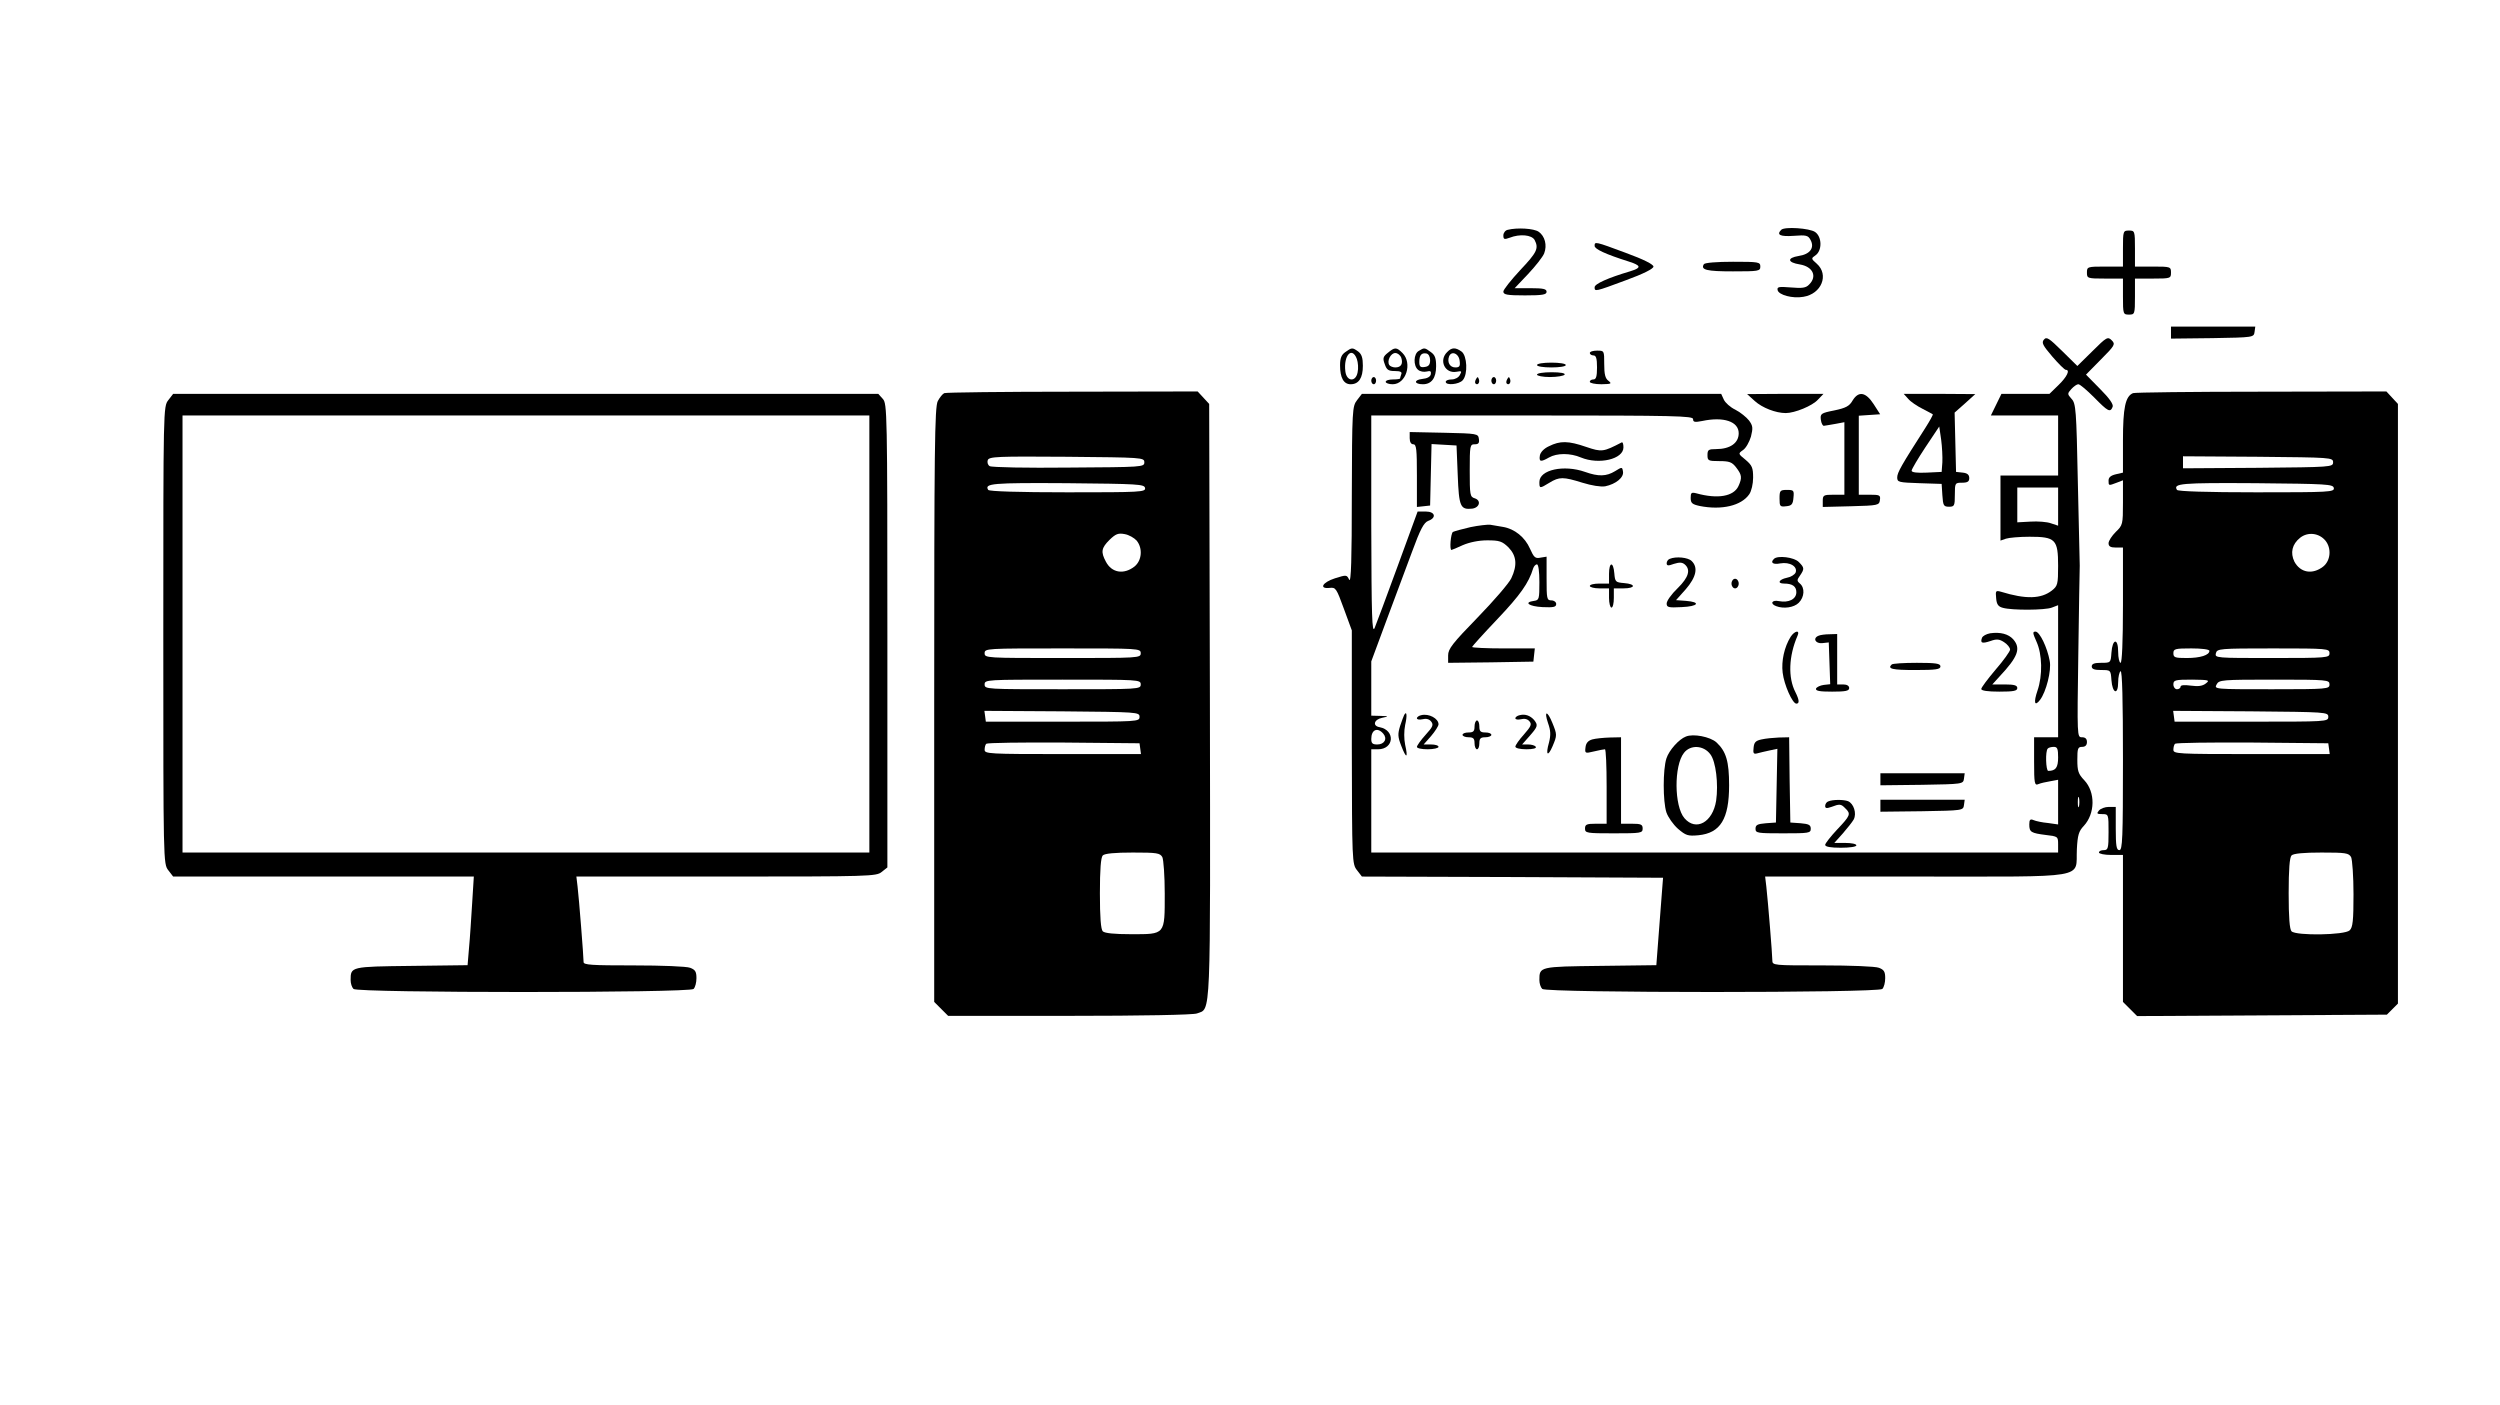 <?xml version="1.0" standalone="no"?>
<!DOCTYPE svg PUBLIC "-//W3C//DTD SVG 20010904//EN"
 "http://www.w3.org/TR/2001/REC-SVG-20010904/DTD/svg10.dtd">
<svg version="1.0" xmlns="http://www.w3.org/2000/svg"
 width="1041pt" height="585pt" viewBox="0 0 1041 585"
 preserveAspectRatio="xMidYMid meet">

<g transform="translate(0,585) scale(0.1,-0.1)"
fill="#000000" stroke="none">
<path d="M6278 4893 c-10 -2 -18 -13 -18 -23 0 -17 4 -18 26 -10 43 17 92 12
104 -9 18 -35 11 -51 -60 -126 -38 -41 -70 -81 -70 -89 0 -13 15 -16 90 -16
73 0 90 3 90 15 0 12 -14 15 -67 15 l-66 0 56 59 c31 33 61 71 67 86 13 34 3
72 -23 90 -20 14 -90 18 -129 8z"/>
<path d="M7417 4893 c-21 -21 -4 -29 52 -25 52 4 60 2 70 -17 18 -33 -2 -60
-50 -67 -49 -8 -46 -27 5 -35 55 -9 74 -50 39 -84 -13 -14 -29 -16 -75 -12
-51 4 -59 3 -56 -11 4 -20 62 -36 107 -28 76 12 108 92 56 138 -24 21 -24 22
-5 35 28 20 27 77 -2 97 -23 16 -128 23 -141 9z"/>
<path d="M8840 4815 l0 -75 -75 0 c-73 0 -75 -1 -75 -25 0 -24 2 -25 75 -25
l75 0 0 -75 c0 -73 1 -75 25 -75 24 0 25 2 25 75 l0 75 75 0 c73 0 75 1 75 25
0 24 -2 25 -75 25 l-75 0 0 75 c0 73 -1 75 -25 75 -24 0 -25 -2 -25 -75z"/>
<path d="M6640 4826 c0 -13 44 -34 142 -65 53 -17 54 -26 5 -41 -91 -27 -147
-52 -147 -66 0 -19 1 -19 130 29 74 27 115 48 115 57 0 9 -41 30 -115 57 -129
48 -130 48 -130 29z"/>
<path d="M7095 4750 c-15 -24 12 -30 121 -30 107 0 114 1 114 20 0 19 -7 20
-114 20 -66 0 -117 -4 -121 -10z"/>
<path d="M9040 4465 l0 -25 173 2 c170 3 172 3 175 26 l3 22 -175 0 -176 0 0
-25z"/>
<path d="M8511 4436 c-11 -13 -5 -24 35 -71 26 -30 51 -55 56 -55 19 0 5 -29
-30 -63 l-38 -37 -100 0 -100 0 -22 -45 -22 -45 140 0 140 0 0 -125 0 -125
-120 0 -120 0 0 -136 0 -135 23 8 c12 4 56 8 98 8 108 0 119 -11 119 -121 0
-77 -2 -84 -26 -103 -45 -35 -108 -37 -212 -5 -22 6 -23 4 -20 -27 2 -26 9
-35 28 -40 39 -11 176 -10 204 1 l26 10 0 -275 0 -275 -50 0 -50 0 0 -101 c0
-92 2 -101 18 -94 9 4 32 9 50 12 l32 6 0 -93 0 -93 -42 6 c-24 2 -51 8 -60
12 -14 6 -18 2 -18 -18 0 -32 7 -36 70 -44 49 -6 50 -6 50 -39 l0 -34 -1430 0
-1430 0 0 215 0 215 28 0 c67 0 73 79 7 92 -31 5 -24 32 10 39 29 6 29 7 -7 8
l-38 1 0 113 0 113 63 170 c35 93 83 222 107 287 34 93 49 121 67 128 36 13
29 39 -10 39 l-34 0 -83 -227 c-46 -126 -89 -241 -96 -258 -11 -25 -13 46 -14
428 l0 457 670 0 c598 0 670 -2 670 -15 0 -13 7 -14 38 -8 89 19 152 -2 152
-51 0 -41 -36 -66 -94 -66 -32 0 -36 -3 -36 -25 0 -23 3 -25 49 -25 42 0 53
-4 70 -26 24 -31 26 -43 10 -78 -20 -43 -86 -55 -176 -30 -20 5 -23 2 -23 -19
0 -22 6 -27 38 -34 91 -18 173 1 206 49 9 13 16 43 16 69 0 41 -4 51 -31 74
-32 26 -32 26 -11 41 12 8 26 33 33 56 9 36 8 45 -8 67 -11 14 -36 34 -57 45
-21 10 -42 29 -48 42 l-11 24 -748 0 -748 0 -20 -26 c-20 -26 -21 -38 -22
-398 0 -262 -3 -365 -11 -350 -10 21 -11 21 -59 6 -53 -17 -68 -45 -22 -40 25
3 28 -2 59 -87 l33 -90 0 -486 c1 -476 1 -487 22 -513 l20 -26 627 -2 627 -3
-2 -25 c-1 -14 -7 -96 -14 -182 l-12 -157 -234 -3 c-253 -3 -253 -3 -253 -59
0 -14 5 -30 12 -37 17 -17 1399 -17 1416 0 7 7 12 27 12 45 0 27 -5 35 -26 43
-14 6 -120 10 -235 10 -205 0 -209 0 -209 21 0 24 -18 244 -25 307 l-5 42 629
0 c730 0 663 -11 669 113 3 60 8 76 29 98 47 51 49 140 2 190 -25 26 -29 39
-29 85 0 47 2 54 20 54 13 0 20 7 20 20 0 14 -7 20 -21 20 -20 0 -20 2 -15
343 3 188 5 356 6 372 0 17 -4 175 -8 351 -6 297 -8 324 -26 343 -18 20 -18
22 -1 41 10 11 23 20 29 20 7 0 36 -25 66 -55 58 -59 67 -64 77 -39 4 10 -13
35 -53 75 l-58 59 62 63 c59 59 61 64 45 80 -16 16 -21 14 -80 -45 l-63 -62
-63 62 c-55 54 -65 61 -76 48z m59 -695 l0 -80 -30 10 c-16 6 -55 9 -85 7
l-55 -3 0 73 0 72 85 0 85 0 0 -79z m-2810 -946 c18 -21 5 -45 -25 -45 -20 0
-25 5 -25 23 0 39 26 50 50 22z m2810 -99 c0 -42 -10 -56 -41 -56 -10 0 -13
83 -2 93 3 4 15 7 25 7 15 0 18 -8 18 -44z m87 -203 c-3 -10 -5 -2 -5 17 0 19
2 27 5 18 2 -10 2 -26 0 -35z"/>
<path d="M5602 4384 c-16 -11 -22 -25 -22 -55 0 -52 15 -79 44 -79 34 0 51 26
51 77 0 33 -5 48 -19 59 -25 18 -27 17 -54 -2z m48 -29 c5 -14 7 -39 3 -56 -8
-41 -46 -38 -51 5 -8 67 28 105 48 51z"/>
<path d="M5779 4381 c-20 -16 -22 -23 -13 -47 8 -24 15 -29 42 -29 23 0 31 -4
27 -13 -3 -8 -5 -16 -5 -18 0 -2 -13 -4 -30 -4 -16 0 -30 -4 -30 -10 0 -5 13
-10 29 -10 56 0 83 88 41 130 -25 25 -32 25 -61 1z m56 -21 c8 -25 -1 -40 -25
-40 -10 0 -22 5 -25 10 -11 17 6 50 25 50 10 0 21 -9 25 -20z"/>
<path d="M5908 4389 c-22 -12 -24 -62 -3 -79 8 -7 24 -10 36 -7 15 4 19 1 17
-11 -2 -11 -15 -18 -36 -20 -36 -4 -34 -22 3 -22 36 0 55 26 55 75 0 34 -5 47
-22 59 -26 19 -27 19 -50 5z m47 -39 c0 -18 -6 -26 -22 -28 -18 -3 -23 1 -23
21 0 28 9 39 30 35 9 -2 15 -14 15 -28z"/>
<path d="M6026 4384 c-36 -35 -9 -91 39 -82 21 4 23 3 14 -13 -5 -11 -21 -19
-34 -19 -14 0 -25 -4 -25 -10 0 -16 56 -11 71 7 22 25 18 102 -5 119 -25 18
-41 18 -60 -2z m52 -37 c3 -22 -1 -27 -18 -27 -23 0 -35 22 -26 46 10 25 41
12 44 -19z"/>
<path d="M6620 4380 c0 -5 7 -10 15 -10 11 0 15 -12 15 -50 0 -38 -4 -50 -15
-50 -8 0 -15 -4 -15 -10 0 -5 21 -10 48 -10 41 1 45 2 30 14 -14 10 -18 28
-18 70 0 56 0 56 -30 56 -16 0 -30 -4 -30 -10z"/>
<path d="M6400 4330 c0 -6 27 -10 60 -10 33 0 60 4 60 10 0 6 -27 10 -60 10
-33 0 -60 -4 -60 -10z"/>
<path d="M6400 4290 c0 -5 24 -10 54 -10 30 0 58 5 61 10 4 6 -17 10 -54 10
-34 0 -61 -4 -61 -10z"/>
<path d="M5710 4265 c0 -8 5 -15 10 -15 6 0 10 7 10 15 0 8 -4 15 -10 15 -5 0
-10 -7 -10 -15z"/>
<path d="M6146 4271 c-4 -7 -5 -15 -2 -18 9 -9 19 4 14 18 -4 11 -6 11 -12 0z"/>
<path d="M6210 4265 c0 -8 5 -15 10 -15 6 0 10 7 10 15 0 8 -4 15 -10 15 -5 0
-10 -7 -10 -15z"/>
<path d="M6276 4271 c-4 -7 -5 -15 -2 -18 9 -9 19 4 14 18 -4 11 -6 11 -12 0z"/>
<path d="M3932 4213 c-7 -3 -19 -18 -27 -33 -13 -25 -15 -194 -15 -1265 l0
-1237 29 -29 29 -29 506 0 c297 0 515 4 530 10 59 22 56 -46 54 1304 l-3 1234
-24 26 -24 26 -521 -1 c-287 0 -527 -3 -534 -6z m833 -288 c0 -20 -7 -20 -315
-22 -173 -2 -321 1 -329 6 -8 5 -11 16 -8 25 6 15 40 16 329 14 315 -3 323 -3
323 -23z m3 -107 c3 -17 -17 -18 -322 -18 -206 0 -327 4 -331 10 -17 27 15 30
328 28 297 -3 322 -4 325 -20z m-35 -219 c26 -32 22 -83 -9 -108 -45 -35 -95
-26 -119 20 -22 41 -19 57 15 91 26 25 36 29 63 24 18 -3 40 -16 50 -27z m17
-469 c0 -20 -7 -20 -325 -20 -318 0 -325 0 -325 20 0 20 7 20 325 20 318 0
325 0 325 -20z m0 -130 c0 -20 -7 -20 -325 -20 -318 0 -325 0 -325 20 0 20 7
20 325 20 318 0 325 0 325 -20z m-5 -135 c0 -20 -7 -20 -320 -20 l-320 0 -3
23 -3 22 323 -2 c315 -3 323 -3 323 -23z m3 -132 l3 -23 -325 0 c-309 0 -326
1 -326 18 0 10 3 22 7 25 4 4 149 6 322 5 l316 -3 3 -22z m92 -452 c5 -11 10
-79 10 -152 0 -173 3 -169 -140 -169 -69 0 -110 4 -118 12 -8 8 -12 58 -12
158 0 100 4 150 12 158 8 8 50 12 125 12 101 0 113 -2 123 -19z"/>
<path d="M8882 4213 c-32 -13 -42 -61 -42 -197 l0 -134 -30 -7 c-21 -5 -30
-13 -30 -26 0 -22 0 -22 34 -9 l26 10 0 -93 c0 -91 -1 -94 -30 -122 -16 -16
-30 -37 -30 -47 0 -13 8 -18 30 -18 l30 0 0 -240 c0 -153 -4 -240 -10 -240 -5
0 -10 21 -10 46 0 59 -24 55 -28 -4 -3 -42 -3 -42 -43 -42 -28 0 -39 -4 -39
-15 0 -11 11 -15 39 -15 40 0 40 0 43 -42 4 -56 28 -64 28 -9 0 22 5 43 10 46
7 4 10 -122 10 -369 0 -328 -2 -376 -15 -376 -12 0 -15 17 -15 90 l0 90 -29 0
c-16 0 -34 -7 -41 -15 -11 -13 -8 -15 14 -15 26 0 26 -1 26 -75 0 -68 -2 -75
-20 -75 -11 0 -20 -4 -20 -10 0 -5 23 -10 50 -10 l50 0 0 -306 0 -306 29 -29
30 -30 520 3 520 3 23 23 23 23 0 1248 0 1249 -24 26 -24 26 -521 -1 c-287 0
-527 -3 -534 -6z m833 -288 c0 -20 -8 -20 -312 -23 l-313 -2 0 25 0 25 313 -2
c304 -3 312 -3 312 -23z m3 -107 c3 -17 -17 -18 -322 -18 -206 0 -327 4 -331
10 -17 27 15 30 328 28 297 -3 322 -4 325 -20z m-35 -219 c26 -32 22 -83 -9
-108 -45 -35 -95 -26 -120 20 -18 37 -10 73 24 100 32 25 78 20 105 -12z
m-483 -459 c0 -18 -38 -30 -94 -30 -49 0 -56 2 -56 20 0 18 7 20 75 20 42 0
75 -4 75 -10z m500 -10 c0 -19 -7 -20 -239 -20 -234 0 -239 0 -234 20 5 19 14
20 239 20 227 0 234 -1 234 -20z m-515 -126 c-14 -11 -32 -13 -62 -9 -28 4
-43 2 -43 -4 0 -6 -7 -11 -15 -11 -8 0 -15 9 -15 20 0 18 7 20 78 20 71 -1 75
-2 57 -16z m515 -4 c0 -19 -7 -20 -240 -20 -238 0 -241 0 -230 20 10 19 21 20
240 20 223 0 230 -1 230 -20z m-5 -135 c0 -20 -7 -20 -320 -20 l-320 0 -3 23
-3 22 323 -2 c315 -3 323 -3 323 -23z m3 -132 l3 -23 -325 0 c-309 0 -326 1
-326 18 0 10 3 22 7 25 4 4 149 6 322 5 l316 -3 3 -22z m92 -452 c5 -11 10
-80 10 -155 0 -109 -3 -138 -16 -150 -20 -20 -223 -23 -242 -4 -8 8 -12 58
-12 158 0 100 4 150 12 158 8 8 50 12 125 12 101 0 113 -2 123 -19z"/>
<path d="M701 4184 c-21 -27 -21 -31 -21 -979 0 -948 0 -952 21 -979 l20 -26
626 0 626 0 -7 -112 c-4 -62 -9 -145 -13 -185 l-6 -72 -234 -3 c-253 -3 -253
-3 -253 -59 0 -14 5 -30 12 -37 17 -17 1399 -17 1416 0 7 7 12 27 12 45 0 27
-5 35 -26 43 -14 6 -120 10 -235 10 -176 0 -209 2 -209 14 0 22 -19 264 -25
314 l-5 42 624 0 c599 0 625 1 647 19 l24 19 0 965 c0 935 -1 966 -19 986
l-19 21 -1468 0 -1468 0 -20 -26z m2919 -974 l0 -910 -1430 0 -1430 0 0 910 0
910 1430 0 1430 0 0 -910z"/>
<path d="M7307 4180 c31 -28 87 -50 129 -50 37 0 111 30 134 56 l23 24 -159 0
-159 -1 32 -29z"/>
<path d="M7714 4182 c-13 -23 -28 -31 -76 -41 -56 -11 -59 -14 -56 -39 2 -15
8 -26 13 -25 6 1 27 4 48 8 l37 7 0 -151 0 -151 -45 0 c-41 0 -45 -2 -45 -25
l0 -26 118 3 c113 3 117 4 120 26 3 20 -1 22 -42 22 l-46 0 0 164 0 165 44 3
45 3 -27 42 c-33 51 -63 56 -88 15z"/>
<path d="M7946 4189 c10 -12 37 -30 59 -41 22 -11 41 -22 43 -23 2 -2 -12 -27
-31 -57 -100 -156 -117 -186 -117 -206 0 -20 6 -21 93 -24 l92 -3 3 -47 c3
-43 5 -48 28 -48 22 0 24 4 24 50 0 49 1 50 30 50 23 0 30 5 30 19 0 14 -8 21
-27 23 l-28 3 -3 123 -3 124 43 38 43 39 -149 1 -149 0 19 -21z m142 -264 l-3
-40 -62 -3 c-41 -2 -63 1 -63 8 0 6 26 50 57 97 l58 87 8 -55 c4 -30 6 -72 5
-94z"/>
<path d="M5870 4025 c0 -16 6 -25 15 -25 13 0 15 -21 15 -131 l0 -130 28 3 27
3 3 128 3 128 52 -3 52 -3 5 -123 c5 -132 11 -145 60 -140 31 4 39 34 11 43
-20 6 -21 14 -21 116 0 104 1 109 21 109 15 0 20 5 17 23 -3 21 -6 22 -145 25
l-143 3 0 -26z"/>
<path d="M6450 3992 c-22 -10 -36 -26 -38 -39 -4 -26 3 -28 38 -8 33 19 89 19
133 0 75 -31 177 -7 177 42 0 14 -3 23 -7 21 -77 -40 -83 -41 -148 -19 -75 26
-109 26 -155 3z"/>
<path d="M6725 3888 c-36 -22 -69 -23 -125 -3 -88 31 -190 9 -190 -42 0 -28 1
-28 42 -3 41 25 57 25 137 0 39 -12 76 -18 95 -15 44 9 79 37 74 62 -3 19 -4
19 -33 1z"/>
<path d="M7410 3774 c0 -33 2 -35 28 -32 22 2 28 8 30 36 3 30 1 32 -27 32
-29 0 -31 -3 -31 -36z"/>
<path d="M6123 3655 c-35 -8 -67 -17 -73 -20 -9 -6 -15 -75 -6 -75 2 0 23 9
47 20 28 12 66 20 102 20 51 0 62 -4 88 -29 34 -35 38 -74 12 -129 -10 -21
-73 -94 -140 -163 -105 -108 -123 -131 -123 -158 l0 -31 178 2 177 3 3 28 3
27 -130 0 c-72 0 -131 3 -131 6 0 3 48 56 106 117 94 99 130 150 148 210 3 9
10 17 16 17 6 0 10 -30 10 -74 0 -70 -1 -75 -22 -78 -45 -6 -22 -23 35 -26 46
-2 57 0 57 13 0 8 -9 15 -20 15 -19 0 -20 7 -20 91 l0 91 -25 -4 c-22 -5 -28
1 -44 37 -21 48 -64 83 -113 91 -18 3 -42 7 -53 9 -11 1 -48 -3 -82 -10z"/>
<path d="M6953 3523 c-7 -2 -13 -11 -13 -18 0 -11 6 -12 30 -3 23 7 34 7 45
-2 26 -22 17 -54 -30 -100 -25 -24 -45 -52 -45 -63 0 -16 7 -18 63 -15 69 3
81 21 17 26 l-41 3 41 46 c43 50 52 90 24 117 -15 15 -65 20 -91 9z"/>
<path d="M7387 3523 c-17 -16 -4 -25 26 -19 40 7 73 -13 64 -38 -4 -9 -20 -19
-37 -22 -33 -7 -41 -24 -11 -24 35 0 51 -12 51 -36 0 -29 -32 -45 -73 -37 -29
6 -38 -11 -11 -21 31 -12 74 -6 94 14 24 24 26 62 5 80 -13 11 -13 15 0 33 19
28 19 33 -5 57 -20 20 -88 28 -103 13z"/>
<path d="M6700 3460 l0 -40 -40 0 c-22 0 -40 -4 -40 -10 0 -5 18 -10 40 -10
l40 0 0 -40 c0 -22 5 -40 10 -40 6 0 10 18 10 40 l0 40 40 0 c51 0 53 18 3 22
-36 3 -38 5 -41 41 -4 50 -22 48 -22 -3z"/>
<path d="M7210 3420 c0 -11 7 -20 15 -20 8 0 15 9 15 20 0 11 -7 20 -15 20 -8
0 -15 -9 -15 -20z"/>
<path d="M7456 3198 c-26 -42 -39 -100 -33 -149 6 -51 41 -129 57 -129 14 0
12 16 -4 48 -31 60 -28 150 9 235 11 25 -12 21 -29 -5z"/>
<path d="M8287 3213 c-16 -3 -31 -11 -34 -19 -8 -22 0 -25 36 -13 25 9 36 8
56 -5 14 -9 25 -23 25 -31 0 -7 -27 -45 -60 -83 -33 -39 -60 -75 -60 -81 0 -7
27 -11 75 -11 60 0 75 3 75 15 0 11 -12 15 -52 15 l-52 0 30 33 c77 82 90 117
57 155 -20 22 -53 31 -96 25z"/>
<path d="M8480 3178 c24 -53 26 -140 4 -204 -17 -50 -12 -68 11 -38 25 33 48
122 40 162 -10 56 -42 122 -59 122 -13 0 -12 -6 4 -42z"/>
<path d="M7573 3203 c-26 -10 -14 -34 15 -31 l27 3 3 -87 3 -87 -27 -3 c-15
-2 -29 -9 -32 -15 -3 -10 15 -13 67 -13 56 0 71 3 71 15 0 9 -9 15 -25 15
l-25 0 0 105 0 105 -32 -1 c-18 0 -39 -3 -45 -6z"/>
<path d="M7877 3083 c-19 -18 2 -23 98 -23 87 0 105 3 105 15 0 12 -18 15 -98
15 -54 0 -102 -3 -105 -7z"/>
<path d="M5847 2873 c-2 -4 -10 -25 -17 -46 -10 -33 -10 -45 5 -83 21 -55 29
-52 16 5 -5 25 -5 57 0 82 9 39 7 61 -4 42z"/>
<path d="M5918 2872 c-10 -2 -18 -8 -18 -13 0 -5 10 -7 23 -4 15 4 28 1 36 -9
11 -14 8 -22 -23 -56 -20 -22 -36 -45 -36 -50 0 -6 20 -10 45 -10 25 0 45 5
45 10 0 6 -14 10 -31 10 l-31 0 31 35 c17 20 31 42 31 49 0 24 -40 46 -72 38z"/>
<path d="M6328 2872 c-10 -2 -18 -8 -18 -13 0 -5 10 -7 23 -4 15 4 28 1 36 -9
10 -12 6 -21 -23 -54 -20 -22 -36 -45 -36 -51 0 -6 18 -11 46 -11 27 0 43 4
39 10 -3 6 -18 10 -32 10 l-25 0 31 35 c35 40 36 45 19 67 -16 18 -37 26 -60
20z"/>
<path d="M6446 2839 c11 -31 12 -49 4 -81 -15 -52 -5 -62 15 -15 19 45 19 48
-1 97 -21 52 -36 52 -18 -1z"/>
<path d="M6140 2825 c0 -20 -5 -25 -25 -25 -14 0 -25 -4 -25 -10 0 -5 11 -10
25 -10 20 0 25 -5 25 -25 0 -14 5 -25 10 -25 6 0 10 11 10 25 0 20 5 25 25 25
14 0 25 5 25 10 0 6 -11 10 -25 10 -20 0 -25 5 -25 25 0 14 -4 25 -10 25 -5 0
-10 -11 -10 -25z"/>
<path d="M7020 2783 c-29 -11 -70 -57 -81 -91 -15 -46 -15 -179 0 -225 7 -20
28 -50 48 -68 33 -28 41 -31 85 -27 92 9 128 68 128 208 0 99 -12 141 -53 179
-26 23 -96 37 -127 24z m102 -74 c23 -30 34 -124 24 -193 -14 -90 -84 -129
-132 -73 -43 50 -44 219 -2 272 27 35 82 32 110 -6z"/>
<path d="M6630 2771 c-17 -5 -26 -15 -28 -33 -3 -25 -2 -26 35 -17 21 5 41 9
46 9 4 0 7 -70 7 -155 l0 -155 -45 0 c-38 0 -45 -3 -45 -20 0 -19 7 -20 120
-20 113 0 120 1 120 20 0 17 -7 20 -45 20 l-45 0 0 180 0 180 -47 -1 c-27 -1
-59 -4 -73 -8z"/>
<path d="M7335 2771 c-24 -5 -31 -12 -33 -34 -3 -24 0 -28 15 -24 10 3 33 8
51 12 l33 7 -3 -154 -3 -153 -42 -3 c-35 -3 -43 -7 -43 -23 0 -18 8 -19 115
-19 107 0 115 1 115 19 0 16 -8 20 -42 23 l-43 3 -3 178 -2 177 -43 -1 c-23
-1 -55 -4 -72 -8z"/>
<path d="M7830 2605 l0 -25 173 2 c170 3 172 3 175 26 l3 22 -175 0 -176 0 0
-25z"/>
<path d="M7613 2513 c-7 -2 -13 -11 -13 -19 0 -10 6 -11 26 -4 34 13 40 13 58
-6 24 -23 21 -30 -34 -88 -27 -29 -50 -58 -50 -64 0 -8 23 -12 65 -12 37 0 65
4 65 10 0 6 -21 10 -46 10 l-46 0 35 39 c19 22 40 48 46 59 13 25 0 66 -24 76
-19 7 -64 7 -82 -1z"/>
<path d="M7830 2495 l0 -25 173 2 c170 3 172 3 175 26 l3 22 -175 0 -176 0 0
-25z"/>
</g>
</svg>
